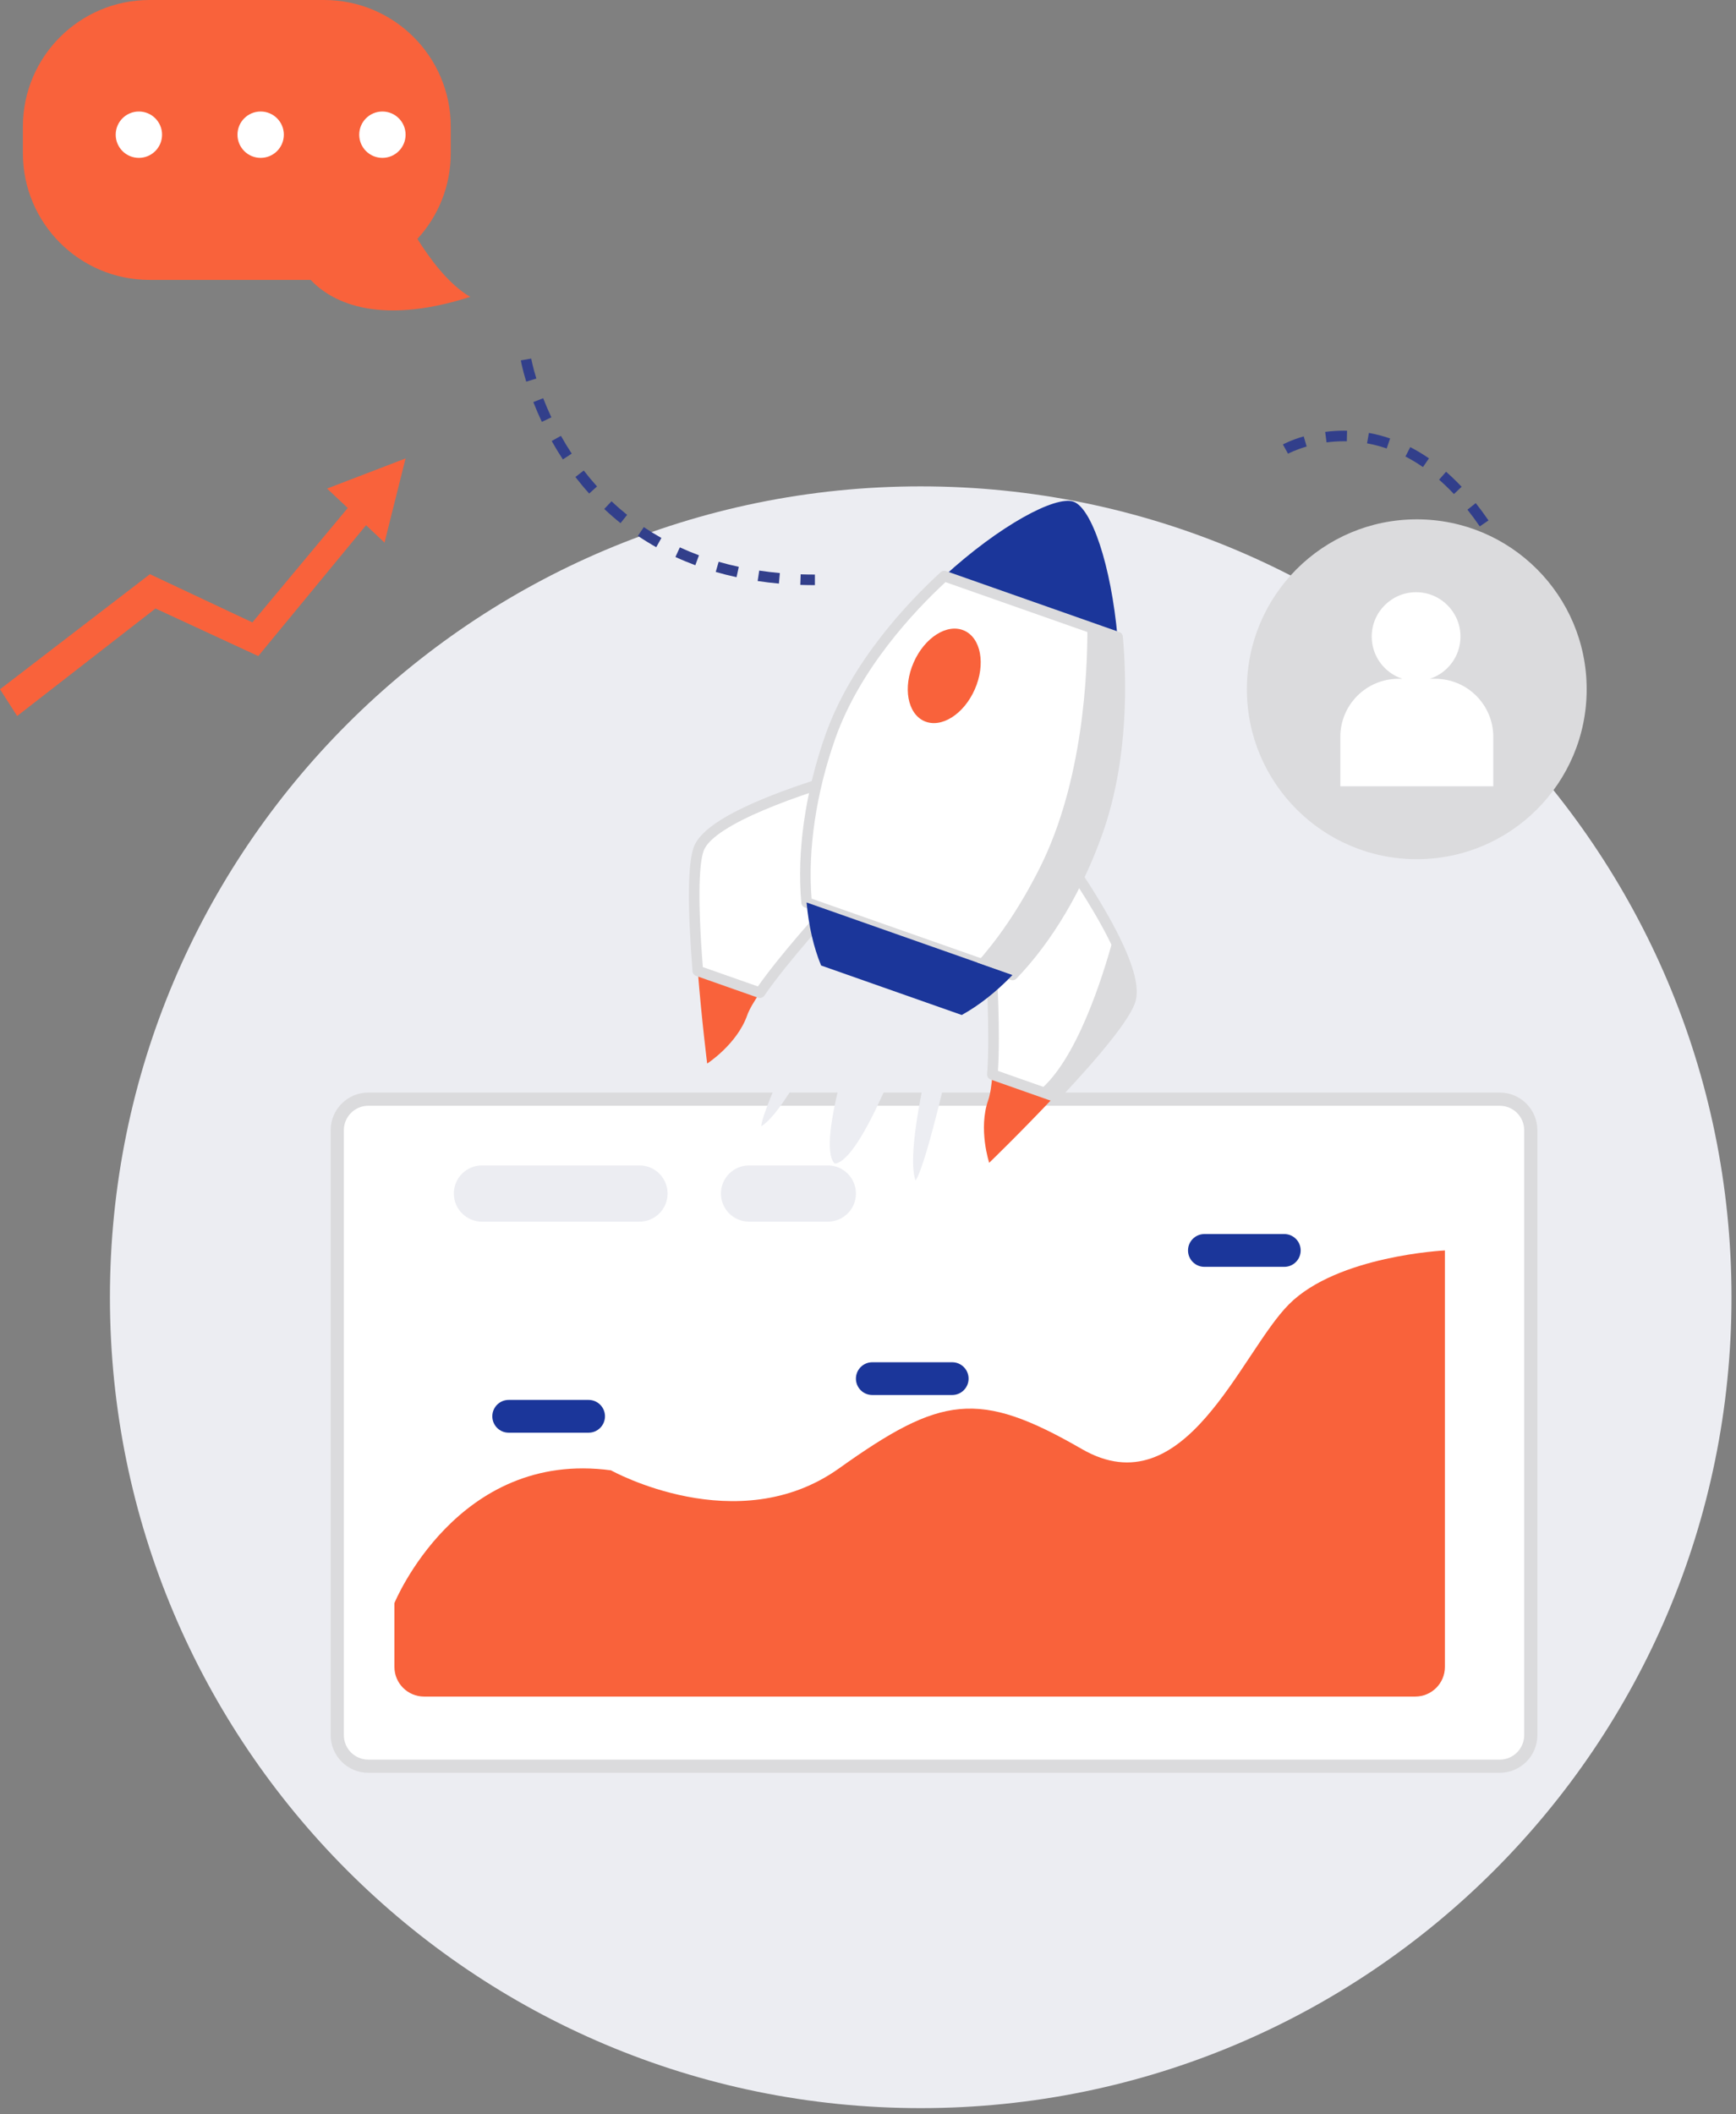 <svg width="147" height="179" viewBox="0 0 147 179" fill="none" xmlns="http://www.w3.org/2000/svg">
<rect x="0" y="0" width="147" height="179" fill="#808080" stroke="none"/>
<path d="M77.964 178.49C115.881 178.49 146.619 147.752 146.619 109.835C146.619 71.918 115.881 41.18 77.964 41.18C40.047 41.18 9.309 71.918 9.309 109.835C9.309 147.752 40.047 178.49 77.964 178.49Z" fill="#ECEDF2"/>
<path d="M77.319 111.34C77.319 115.581 73.881 119.018 69.641 119.018C73.881 119.018 77.319 122.456 77.319 126.697C77.319 122.456 80.757 119.018 84.997 119.018C80.757 119.018 77.319 115.581 77.319 111.34Z" fill="#ECEDF2"/>
<path d="M126.994 93.064H31.186C29.735 93.064 28.558 94.24 28.558 95.691V146.913C28.558 148.364 29.735 149.54 31.186 149.54H126.994C128.445 149.54 129.621 148.364 129.621 146.913V95.691C129.621 94.24 128.445 93.064 126.994 93.064Z" fill="white"/>
<path d="M126.995 150.098H31.186C29.43 150.098 28 148.669 28 146.913V95.69C28 93.933 29.43 92.504 31.186 92.504H126.995C128.751 92.504 130.181 93.933 130.181 95.69V146.913C130.181 148.669 128.751 150.098 126.995 150.098ZM31.186 93.622C30.045 93.622 29.117 94.55 29.117 95.691V146.914C29.117 148.055 30.045 148.983 31.186 148.983H126.995C128.136 148.983 129.064 148.055 129.064 146.914V95.691C129.064 94.55 128.136 93.622 126.995 93.622H31.186Z" fill="#DBDBDD"/>
<path d="M33.4 135.725C33.4 135.725 38.716 122.722 51.737 124.49C51.737 124.49 62.436 130.465 71.048 124.323C79.66 118.182 82.844 117.628 91.603 122.684C100.36 127.741 105.04 114.534 109.155 110.422C113.268 106.308 122.351 105.872 122.351 105.872V141.133C122.351 142.519 121.227 143.643 119.841 143.643H35.908C34.522 143.643 33.398 142.519 33.398 141.133V135.725H33.4Z" fill="#F9623B"/>
<path d="M54.148 98.673H40.811C39.496 98.673 38.43 99.739 38.43 101.054C38.43 102.37 39.496 103.436 40.811 103.436H54.148C55.463 103.436 56.529 102.37 56.529 101.054C56.529 99.739 55.463 98.673 54.148 98.673Z" fill="#ECEDF2"/>
<path d="M70.097 98.673H63.428C62.113 98.673 61.047 99.739 61.047 101.054C61.047 102.37 62.113 103.436 63.428 103.436H70.097C71.413 103.436 72.479 102.37 72.479 101.054C72.479 99.739 71.413 98.673 70.097 98.673Z" fill="#ECEDF2"/>
<path d="M80.629 115.338H73.864C73.098 115.338 72.477 115.959 72.477 116.726C72.477 117.492 73.098 118.113 73.864 118.113H80.629C81.396 118.113 82.017 117.492 82.017 116.726C82.017 115.959 81.396 115.338 80.629 115.338Z" fill="#1B369A"/>
<path d="M49.84 118.527H43.075C42.309 118.527 41.688 119.149 41.688 119.915C41.688 120.681 42.309 121.303 43.075 121.303H49.84C50.607 121.303 51.228 120.681 51.228 119.915C51.228 119.149 50.607 118.527 49.84 118.527Z" fill="#1B369A"/>
<path d="M108.75 104.484H101.985C101.219 104.484 100.598 105.106 100.598 105.872C100.598 106.638 101.219 107.26 101.985 107.26H108.75C109.517 107.26 110.138 106.638 110.138 105.872C110.138 105.106 109.517 104.484 108.75 104.484Z" fill="#1B369A"/>
<path d="M27.696 41.366L29.446 43.012L21.372 52.698L12.694 48.616L0 58.359L1.452 60.622L13.167 51.52L21.869 55.549L30.996 44.47L32.56 45.94L34.342 38.815L27.696 41.366Z" fill="#F9623B"/>
<path d="M59.088 82.202C59.413 86.33 59.882 90.05 59.882 90.05C59.882 90.05 62.407 88.416 63.269 85.967C63.442 85.476 63.834 84.807 64.35 84.054L59.088 82.202Z" fill="#F9623B"/>
<path d="M84.035 90.978C83.966 91.89 83.853 92.656 83.68 93.147C82.818 95.596 83.763 98.451 83.763 98.451C83.763 98.451 86.458 95.845 89.296 92.83L84.035 90.978Z" fill="#F9623B"/>
<path d="M70.438 76.676L72.677 65.423C72.677 65.423 60.307 68.64 59.158 71.904C58.584 73.537 58.764 78.074 59.09 82.202L64.352 84.054C66.409 81.048 70.438 76.676 70.438 76.676Z" fill="white"/>
<path d="M64.349 84.501C64.299 84.501 64.248 84.494 64.201 84.477L58.939 82.625C58.772 82.567 58.655 82.415 58.641 82.238C58.205 76.697 58.236 73.171 58.734 71.756C59.263 70.251 61.702 68.701 66.19 67.02C69.411 65.814 72.532 64.998 72.563 64.989C72.713 64.95 72.87 64.99 72.983 65.097C73.096 65.204 73.145 65.36 73.114 65.509L70.875 76.763C70.86 76.843 70.821 76.919 70.765 76.979C70.725 77.022 66.733 81.362 64.719 84.305C64.635 84.43 64.494 84.5 64.35 84.5L64.349 84.501ZM59.512 81.878L64.176 83.519C66.122 80.757 69.433 77.11 70.021 76.468L72.095 66.044C68.327 67.086 60.4 69.716 59.578 72.054C59.27 72.931 59.01 75.35 59.512 81.878Z" fill="#DBDBDD"/>
<path d="M95.69 84.76C95.116 86.392 92.133 89.816 89.295 92.831L87.967 92.364L84.032 90.979C84.31 87.348 83.907 81.416 83.907 81.416L89.207 71.239C89.207 71.239 92.348 75.461 94.297 79.35C95.386 81.521 96.101 83.589 95.69 84.76Z" fill="white"/>
<path d="M89.296 93.278C89.246 93.278 89.195 93.271 89.148 93.254L83.886 91.402C83.695 91.334 83.573 91.147 83.588 90.945C83.861 87.388 83.466 81.506 83.463 81.446C83.457 81.364 83.475 81.282 83.512 81.208L88.812 71.031C88.883 70.893 89.021 70.804 89.174 70.791C89.328 70.779 89.477 70.847 89.569 70.971C89.602 71.014 92.757 75.269 94.7 79.148C96.06 81.861 96.523 83.745 96.114 84.907C95.617 86.32 93.433 89.089 89.623 93.136C89.537 93.227 89.418 93.277 89.297 93.277L89.296 93.278ZM84.505 90.67L89.171 92.312C93.649 87.537 94.96 85.489 95.269 84.612C95.489 83.988 95.43 82.604 93.9 79.551C92.412 76.581 90.192 73.375 89.273 72.089L84.365 81.512C84.421 82.382 84.72 87.297 84.505 90.67Z" fill="#DBDBDD"/>
<path d="M90.902 42.477C89.368 41.938 84.619 44.507 79.957 48.775L94.63 53.938C94.078 47.835 92.435 43.016 90.902 42.477Z" fill="#1B369A"/>
<path d="M92.953 70.378C91.202 75.352 88.62 79.57 85.743 82.547L82.736 81.489L68.301 76.41C67.923 72.285 68.55 67.38 70.299 62.406C72.126 57.214 76.01 52.385 79.956 48.774L92.078 53.038L94.629 53.935C95.095 59.1 94.779 65.184 92.952 70.376L92.953 70.378Z" fill="white"/>
<path d="M85.744 82.995C85.695 82.995 85.644 82.987 85.596 82.97L68.153 76.833C67.987 76.774 67.871 76.626 67.856 76.452C67.461 72.131 68.179 67.09 69.879 62.258C72.075 56.014 76.948 50.924 79.656 48.444C79.778 48.333 79.951 48.297 80.107 48.351L94.781 53.514C94.947 53.572 95.062 53.721 95.079 53.895C95.396 57.401 95.597 64.222 93.379 70.525C91.679 75.357 89.083 79.736 86.068 82.857C85.982 82.947 85.866 82.995 85.746 82.995H85.744ZM68.722 76.084L85.619 82.03C88.46 79.014 90.91 74.836 92.531 70.23C94.633 64.253 94.503 57.771 94.21 54.264L80.062 49.287C77.383 51.77 72.802 56.644 70.722 62.556C69.101 67.162 68.393 71.954 68.722 76.086V76.084Z" fill="#DBDBDD"/>
<path d="M82.545 58.36C83.475 56.242 83.07 54.016 81.64 53.389C80.21 52.761 78.297 53.969 77.367 56.087C76.437 58.205 76.843 60.431 78.273 61.058C79.703 61.686 81.616 60.478 82.545 58.36Z" fill="#F9623B"/>
<path d="M68.297 76.41C68.479 78.396 68.893 80.201 69.528 81.746L81.439 85.937C82.9 85.131 84.355 83.984 85.74 82.547L68.297 76.41Z" fill="#1B369A"/>
<path d="M64.461 95.359C66.862 93.883 70.947 84.654 70.947 84.654L69.361 84.01C69.361 84.01 64.566 93.676 64.461 95.359Z" fill="#ECEDF2"/>
<path d="M80.812 88.039L79.172 87.548C79.172 87.548 76.578 97.3 77.524 99.955C78.497 98.577 80.811 88.037 80.811 88.037L80.812 88.039Z" fill="#ECEDF2"/>
<path d="M72.965 85.556C72.965 85.556 69.015 96.781 70.669 98.51L70.708 98.523C73.08 98.211 77.028 86.986 77.028 86.986L72.965 85.556Z" fill="#ECEDF2"/>
<path d="M92.952 70.379C91.2 75.353 88.618 79.571 85.741 82.548L82.734 81.49C84.385 79.638 86.271 77.029 88.072 73.427C91.709 66.152 92.099 57.01 92.076 53.039L94.627 53.936C95.094 59.1 94.777 65.185 92.95 70.377L92.952 70.379Z" fill="#DBDBDD"/>
<path d="M95.688 84.759C95.114 86.392 92.131 89.816 89.293 92.83L87.965 92.364C91.131 89.808 93.344 82.861 94.295 79.35C95.384 81.521 96.099 83.589 95.688 84.759Z" fill="#DBDBDD"/>
<path d="M119.969 72.745C127.915 72.745 134.356 66.303 134.356 58.358C134.356 50.412 127.915 43.971 119.969 43.971C112.023 43.971 105.582 50.412 105.582 58.358C105.582 66.303 112.023 72.745 119.969 72.745Z" fill="#DBDBDD"/>
<path d="M126.448 62.39V66.575H113.496V62.39C113.496 59.674 115.698 57.471 118.415 57.471H118.748C117.243 56.982 116.154 55.566 116.154 53.898C116.154 51.824 117.836 50.141 119.911 50.141C121.987 50.141 123.669 51.822 123.669 53.898C123.669 55.566 122.58 56.982 121.074 57.471H121.53C124.246 57.471 126.448 59.674 126.448 62.39Z" fill="white"/>
<path d="M1.938 10.723V12.975C1.938 18.898 6.738 23.699 12.662 23.699H26.304C27.88 25.366 31.711 27.724 39.819 25.134C37.986 24.076 36.368 21.869 35.344 20.227C37.098 18.319 38.169 15.772 38.169 12.975V10.723C38.169 4.801 33.368 0 27.444 0H12.662C6.738 0 1.938 4.801 1.938 10.723Z" fill="#F9623B"/>
<path d="M11.76 13.367C12.844 13.367 13.723 12.488 13.723 11.404C13.723 10.32 12.844 9.441 11.76 9.441C10.676 9.441 9.797 10.32 9.797 11.404C9.797 12.488 10.676 13.367 11.76 13.367Z" fill="white"/>
<path d="M22.072 13.367C23.156 13.367 24.035 12.488 24.035 11.404C24.035 10.32 23.156 9.441 22.072 9.441C20.988 9.441 20.109 10.32 20.109 11.404C20.109 12.488 20.988 13.367 22.072 13.367Z" fill="white"/>
<path d="M32.381 13.367C33.465 13.367 34.344 12.488 34.344 11.404C34.344 10.32 33.465 9.441 32.381 9.441C31.297 9.441 30.418 10.32 30.418 11.404C30.418 12.488 31.297 13.367 32.381 13.367Z" fill="white"/>
<path d="M69.004 49.542C68.59 49.542 68.174 49.535 67.768 49.521L67.799 48.627C68.195 48.641 68.601 48.647 69.004 48.647V49.542ZM65.958 49.41C65.352 49.356 64.745 49.283 64.156 49.195L64.289 48.31C64.859 48.395 65.447 48.466 66.037 48.519L65.957 49.41H65.958ZM62.369 48.869C61.773 48.741 61.18 48.591 60.606 48.424L60.854 47.564C61.409 47.725 61.982 47.868 62.558 47.993L62.369 48.869ZM58.876 47.856C58.305 47.644 57.738 47.41 57.193 47.158L57.568 46.344C58.093 46.585 58.637 46.812 59.188 47.016L58.878 47.856H58.876ZM55.568 46.33C55.038 46.032 54.517 45.711 54.015 45.373L54.515 44.63C54.997 44.954 55.499 45.263 56.007 45.549L55.568 46.33ZM52.544 44.292C52.072 43.913 51.608 43.51 51.167 43.093L51.782 42.442C52.206 42.842 52.651 43.229 53.103 43.592L52.544 44.292ZM49.891 41.787C49.488 41.34 49.094 40.868 48.722 40.385L49.431 39.838C49.789 40.303 50.168 40.757 50.555 41.186L49.891 41.787ZM47.663 38.899C47.332 38.395 47.013 37.872 46.716 37.339L47.498 36.902C47.785 37.415 48.092 37.921 48.412 38.406L47.664 38.899H47.663ZM45.881 35.718C45.621 35.168 45.38 34.604 45.161 34.041L45.995 33.716C46.206 34.26 46.44 34.805 46.69 35.336L45.879 35.718H45.881ZM44.56 32.314C44.225 31.219 44.106 30.543 44.102 30.513L44.983 30.36C44.983 30.36 45.099 31.017 45.417 32.051L44.562 32.314H44.56Z" fill="#323F8B"/>
<path d="M125.302 44.569C124.964 44.075 124.612 43.598 124.26 43.155L124.961 42.597C125.327 43.058 125.691 43.552 126.042 44.063L125.304 44.569H125.302ZM123.114 41.828C122.706 41.394 122.285 40.987 121.86 40.614L122.45 39.941C122.896 40.332 123.339 40.761 123.767 41.215L123.116 41.828H123.114ZM120.49 39.544C120.007 39.209 119.508 38.91 119.008 38.652L119.418 37.856C119.953 38.133 120.486 38.452 121.001 38.809L120.492 39.546L120.49 39.544ZM109.067 38.415L108.633 37.632C108.659 37.617 109.308 37.262 110.395 36.947L110.644 37.807C109.661 38.091 109.073 38.412 109.067 38.415ZM117.422 37.972C116.876 37.784 116.317 37.637 115.757 37.537L115.916 36.655C116.52 36.764 117.125 36.922 117.712 37.124L117.42 37.971L117.422 37.972ZM112.328 37.455L112.213 36.567C112.733 36.499 113.263 36.465 113.785 36.465C113.877 36.465 113.972 36.465 114.066 36.468L114.044 37.364C113.956 37.362 113.87 37.361 113.783 37.361C113.3 37.361 112.81 37.393 112.327 37.456L112.328 37.455Z" fill="#323F8B"/>
</svg>
